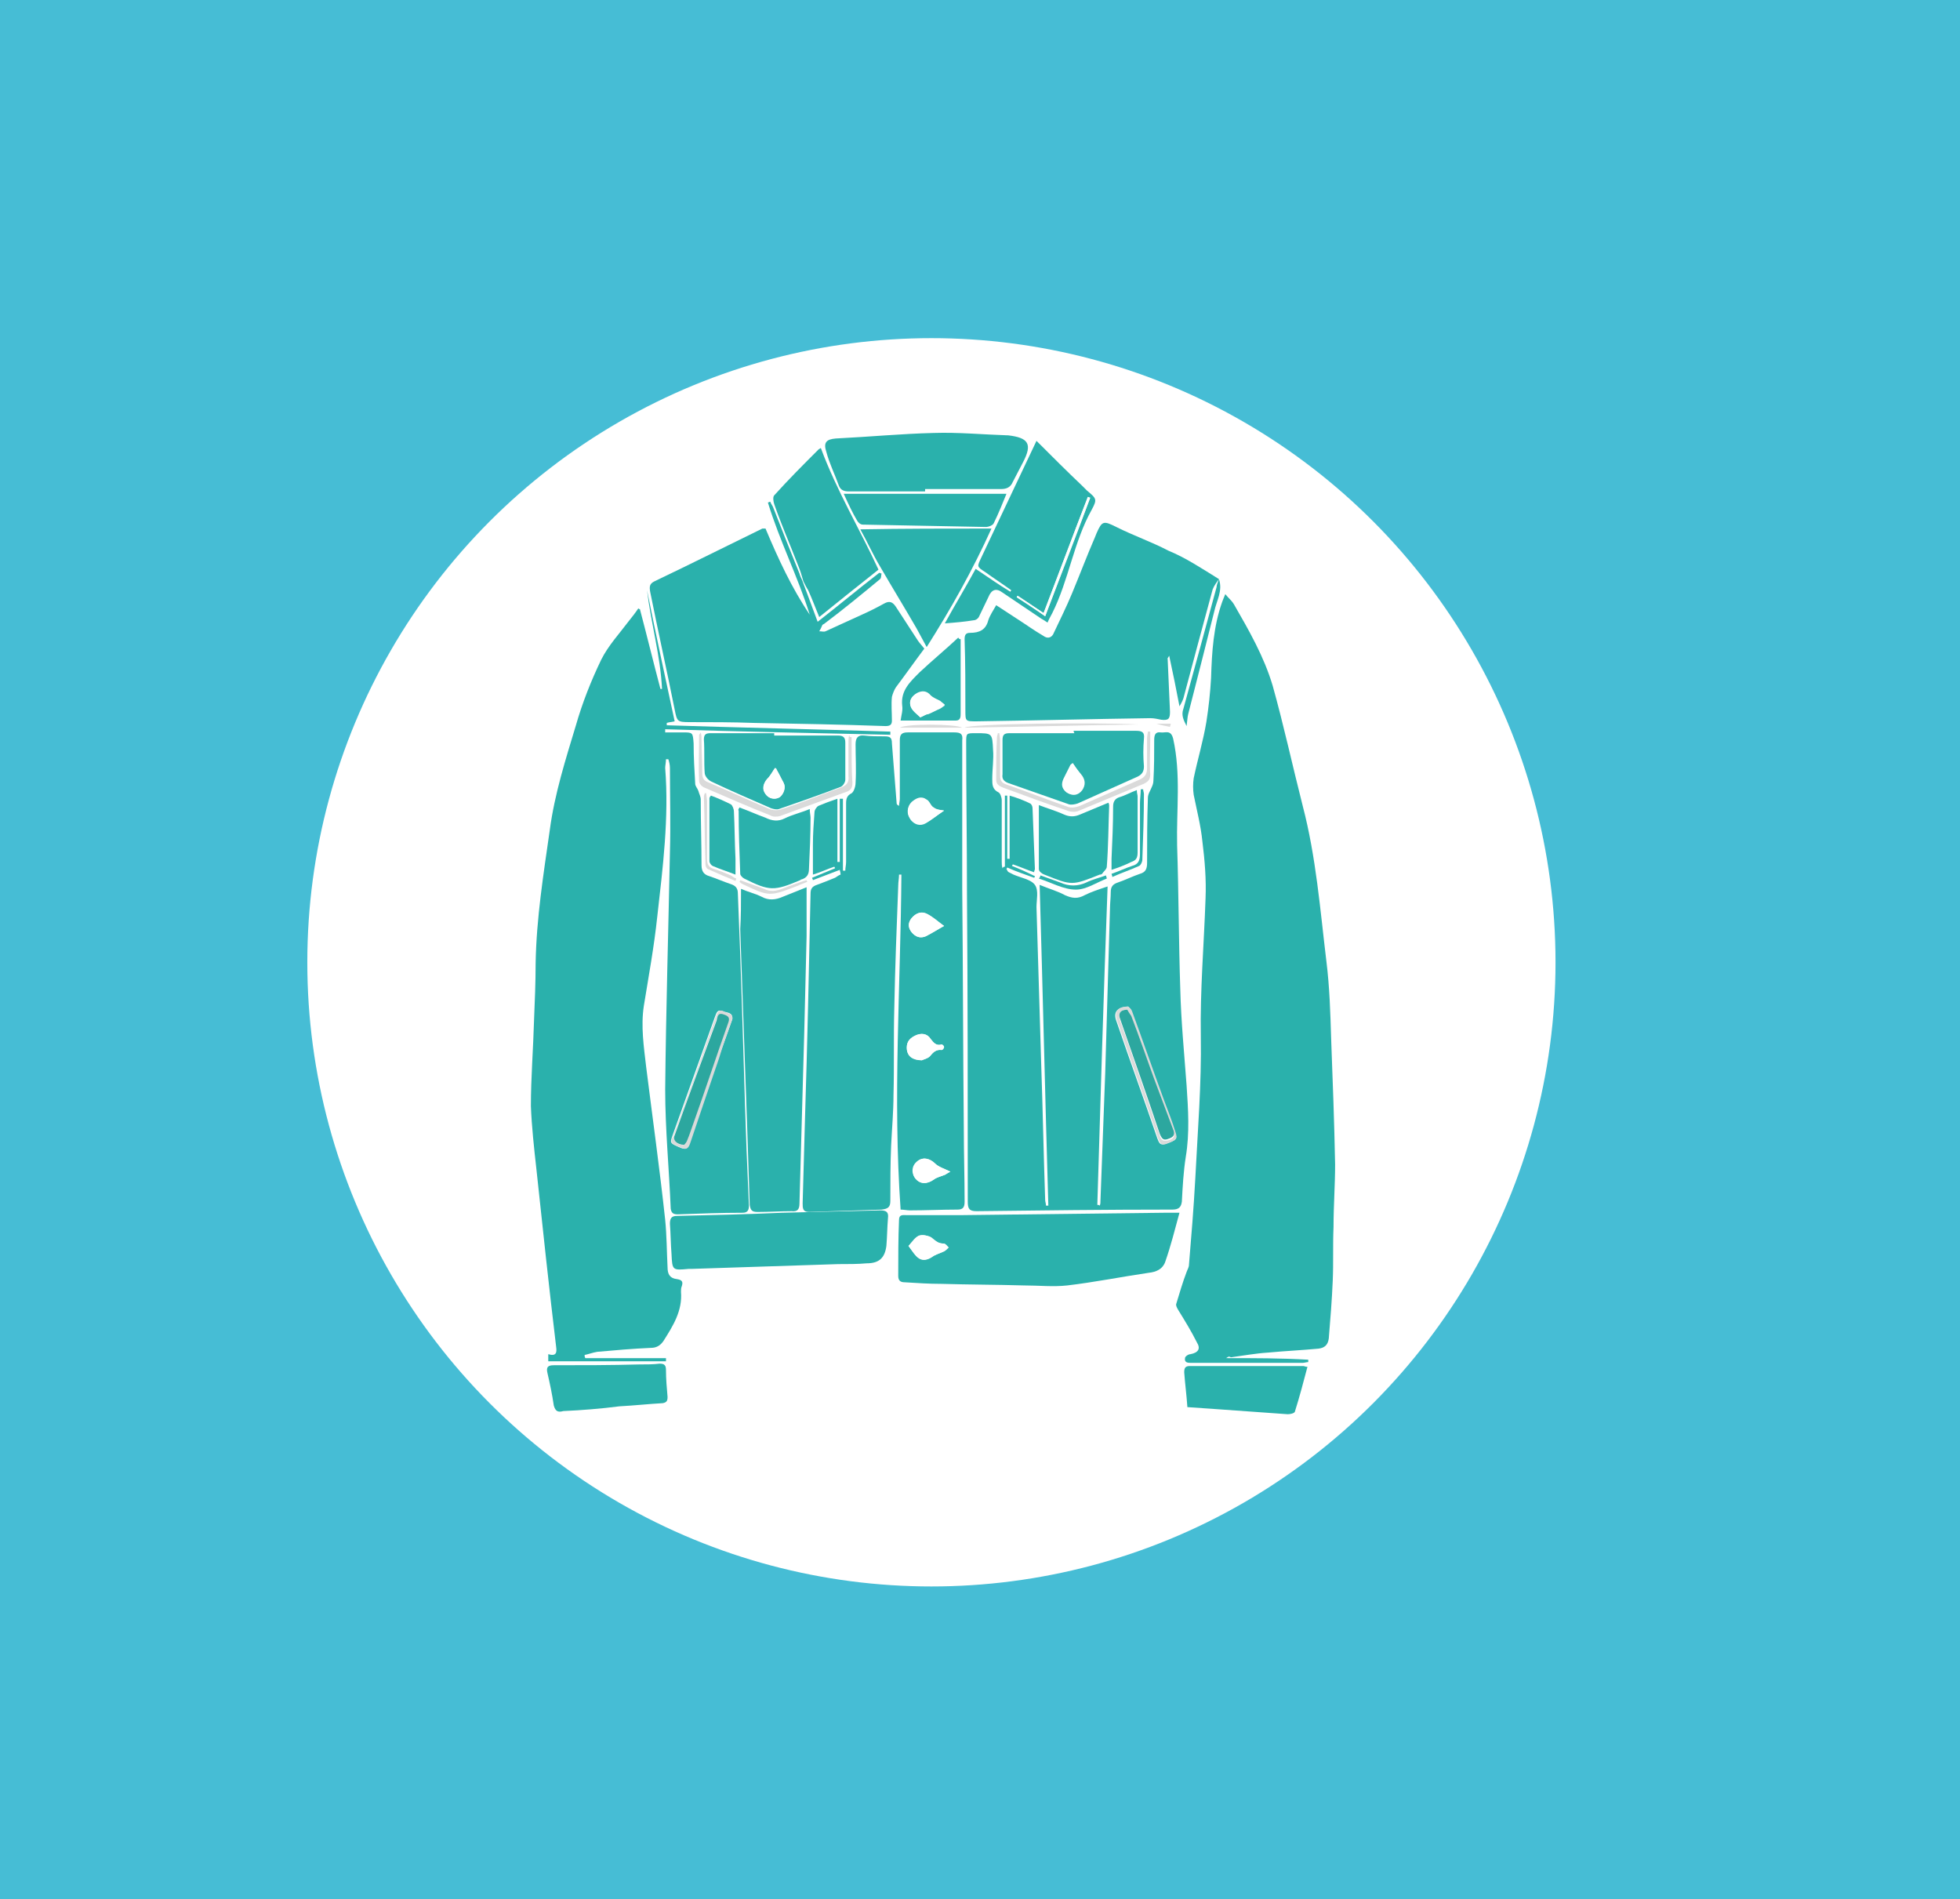 <?xml version="1.0" encoding="utf-8"?>
<!-- Generator: Adobe Illustrator 24.1.1, SVG Export Plug-In . SVG Version: 6.00 Build 0)  -->
<svg version="1.1" id="Capa_1" xmlns="http://www.w3.org/2000/svg" xmlns:xlink="http://www.w3.org/1999/xlink" x="0px" y="0px"
	 viewBox="0 0 248.1 240.4" style="enable-background:new 0 0 248.1 240.4;" xml:space="preserve">
<style type="text/css">
	.st0{fill:#46BDD5;}
	.st1{fill:#FFFFFF;}
	.st2{fill:#2AB1AC;}
	.st3{fill:#DADADA;}
	.st4{fill:#2CA79F;}
</style>
<rect class="st0" width="248.1" height="240.4"/>
<circle class="st1" cx="117.9" cy="121.8" r="79"/>
<g>
	<path class="st2" d="M81,77.1c0.9,3.4,1.7,6.7,2.6,10.1c0.1,0,0.2,0,0.2,0c-0.2-4.2-1.4-8.3-1.9-12.5c1.1,5.5,2.3,11,3.5,16.6
		c-0.4,0.1-0.7,0.1-1,0.2c0,0.1,0,0.2,0,0.3c9.4,0.3,18.9,0.5,28.3,0.8c0,0.1,0,0.3,0,0.4c-9.5-0.2-19-0.4-28.5-0.7
		c0,0.1,0,0.3,0,0.4c0.7,0,1.4,0,2.2,0c1.3,0,1.3,0,1.4,1.4c0,1.7,0.1,3.4,0.2,5.1c0,0.3,0.3,0.6,0.4,0.9c0.1,0.4,0.3,0.7,0.3,1.1
		c0,2.8,0.1,5.6,0.1,8.3c0,0.8,0.3,1.2,1,1.4c0.9,0.3,1.8,0.7,2.7,1c0.6,0.2,0.9,0.5,0.9,1.2c0.1,2.6,0.2,5.2,0.3,7.8
		c0.3,8.2,0.5,16.5,0.8,24.7c0.1,2.3,0.2,4.6,0.3,7c0,0.6-0.2,0.9-0.8,0.9c-2.7,0-5.4,0.1-8.2,0.2c-0.5,0-0.8-0.1-0.9-0.7
		c-0.2-5-0.7-10.1-0.7-15.1c0.1-10,0.4-20,0.6-30c0.1-3.6,0-7.1,0-10.7c0-0.4-0.1-0.8-0.2-1.1c-0.1,0-0.2,0-0.3,0
		c0,0.4-0.1,0.8-0.1,1.1c0.5,6.3-0.3,12.6-1,18.8c-0.4,3.8-1.1,7.6-1.7,11.3c-0.4,2.6,0,5.2,0.3,7.8c0.8,6.4,1.7,12.8,2.4,19.3
		c0.2,2,0.2,4,0.3,6c0,0.9,0.3,1.4,1.2,1.5c0.6,0.1,0.8,0.3,0.6,0.9c-0.1,0.2-0.1,0.5-0.1,0.7c0.2,2.4-1,4.3-2.2,6.2
		c-0.4,0.6-0.9,0.9-1.6,0.9c-2.3,0.1-4.6,0.3-6.8,0.5c-0.6,0.1-1.1,0.3-1.6,0.4c0,0.1,0,0.3,0.1,0.4c3.4,0,6.8,0,10.2,0
		c0,0.1,0,0.2,0,0.4c-4.9,0-9.9,0-14.9,0c0-0.2,0-0.5,0-0.9c1,0.3,1.1-0.2,1-0.9c-0.9-7.5-1.7-15-2.5-22.5c-0.3-2.7-0.6-5.4-0.7-8
		c0-3.6,0.3-7.3,0.4-10.9c0.1-2.4,0.2-4.8,0.2-7.2c0.1-5.7,1-11.3,1.8-16.9c0.6-4.5,2-8.9,3.3-13.2c0.8-2.8,1.9-5.6,3.2-8.3
		c0.9-1.8,2.3-3.3,3.5-4.9c0.4-0.5,0.8-1,1.2-1.6C80.9,77.1,80.9,77.1,81,77.1z M92.7,129c0.1-0.9-0.7-0.8-1.2-1
		c-0.7-0.3-0.8,0.2-1,0.7c-1.8,5-3.6,10.1-5.4,15.1c-0.3,0.9-0.3,0.9,1.1,1.5c0.8,0.3,0.9-0.1,1.1-0.7c1.2-3.5,2.4-7,3.6-10.6
		C91.5,132.4,92.1,130.7,92.7,129z"/>
	<path class="st2" d="M155.2,171.9c3.5,0,7,0,10.4,0.2c0,0.1,0,0.2,0,0.3c-0.2,0-0.5,0.1-0.7,0.1c-4.7,0-9.4,0-14.1,0
		c-0.4,0-0.9,0-0.8-0.6c0-0.2,0.4-0.5,0.7-0.5c1-0.2,1.3-0.7,0.8-1.5c-0.7-1.4-1.5-2.7-2.3-4c-0.2-0.3-0.4-0.7-0.3-0.9
		c0.4-1.3,0.8-2.7,1.3-4c0.1-0.3,0.3-0.6,0.3-0.9c0.3-3.6,0.6-7.2,0.8-10.9c0.3-6,0.8-12,0.7-18c-0.1-5.9,0.4-11.6,0.6-17.5
		c0.1-2.4-0.1-4.8-0.4-7.2c-0.2-2-0.7-3.9-1.1-5.9c-0.1-0.7-0.1-1.4,0-2.1c0.5-2.4,1.2-4.7,1.6-7.1c0.3-1.9,0.5-3.8,0.6-5.6
		c0.1-3.3,0.3-6.5,1.4-9.6c0.1-0.3,0.2-0.5,0.4-1c0.4,0.5,0.8,0.8,1.1,1.3c1.9,3.3,3.8,6.6,4.9,10.3c1.4,5,2.5,10.1,3.8,15.2
		c1.7,6.5,2.2,13.1,3,19.7c0.4,3.2,0.5,6.5,0.6,9.8c0.2,5.3,0.4,10.6,0.5,15.9c0,2.6-0.2,5.2-0.2,7.9c-0.1,2.3,0,4.5-0.1,6.8
		c-0.1,2.4-0.3,4.9-0.5,7.3c-0.1,0.8-0.5,1.2-1.3,1.3c-2.1,0.2-4.3,0.3-6.4,0.5c-1.6,0.1-3.2,0.4-4.7,0.6
		C155.5,171.6,155.4,171.8,155.2,171.9z"/>
	<path class="st2" d="M127.2,109.7c0-3,0-6,0-9c0.1,0,0.2,0,0.3,0c0,2.7,0,5.3,0,8c0.1,0,0.2,0,0.3,0c0-2.6,0-5.2,0-8
		c1,0.3,1.8,0.6,2.6,1c0.2,0.1,0.3,0.4,0.3,0.6c0.1,2.6,0.2,5.1,0.3,7.7c0,0.1-0.1,0.2-0.1,0.4c-0.9-0.3-1.8-0.7-2.7-1
		c0,0.1-0.1,0.1-0.1,0.2c1,0.4,1.9,0.8,2.9,1.3c0,0.1-0.1,0.2-0.1,0.2c-1.1-0.4-2.3-0.8-3.4-1.3c0,0.1-0.1,0.1-0.1,0.2
		c0.1,0.1,0.1,0.3,0.3,0.4c0.2,0.1,0.4,0.2,0.6,0.3c0.9,0.4,2.2,0.6,2.7,1.3c0.5,0.7,0.2,1.9,0.2,2.8c0.2,6.7,0.4,13.3,0.6,20
		c0.2,5.7,0.3,11.4,0.5,17.1c0,0.2,0.1,0.4,0.1,0.7c0.1,0,0.2,0,0.3,0c-0.4-13.5-0.7-27-1.1-40.6c1.2,0.5,2.3,0.8,3.2,1.3
		c0.9,0.4,1.6,0.5,2.5,0c0.8-0.4,1.7-0.7,2.9-1.1c-0.5,13.6-0.9,26.9-1.3,40.3c0.1,0,0.2,0,0.3,0.1c0.1-0.2,0.1-0.4,0.1-0.7
		c0.2-5.4,0.4-10.7,0.6-16.1c0.2-6.9,0.4-13.8,0.6-20.7c0-0.7,0.1-1.5,0.1-2.2c0-0.7,0.3-1,0.9-1.2c0.9-0.3,1.9-0.8,2.8-1.1
		c0.7-0.2,0.9-0.6,0.9-1.4c0-2.7,0-5.5,0.1-8.2c0-0.5,0.3-0.9,0.5-1.4c0.1-0.2,0.2-0.5,0.2-0.8c0.1-1.7,0.1-3.4,0.1-5.1
		c0-0.6,0.1-1.1,0.8-1c0.6,0.1,1.3-0.4,1.6,0.8c1,4.5,0.4,9,0.5,13.5c0.2,6.1,0.2,12.2,0.4,18.2c0.1,4.1,0.5,8.1,0.8,12.2
		c0.2,3,0.4,6-0.1,9c-0.3,1.9-0.4,3.8-0.5,5.7c-0.1,0.7-0.4,1-1.2,1c-8.3,0-16.6,0.1-24.8,0.2c-0.9,0-1.1-0.3-1.1-1.2
		c0-13,0-26-0.1-39.1c0-6.3-0.1-12.6-0.1-19c0-1.2,0-1.2,1.2-1.2c2.1,0,2.1,0,2.2,2.1c0.1,1.2-0.1,2.4-0.1,3.7c0,0.7,0,1.3,0.8,1.7
		c0.2,0.1,0.4,0.6,0.4,1c0,2.6,0,5.1,0,7.7c0,0.3,0,0.6,0.1,0.9C127,109.7,127.1,109.7,127.2,109.7z M142.8,127.4
		c-1.4,0.1-1.9,0.7-1.5,1.8c1.7,5,3.5,9.9,5.2,14.9c0.2,0.5,0.3,0.9,1,0.7c1.4-0.5,1.6-0.6,1.2-1.5c-0.5-1.3-0.9-2.6-1.4-3.9
		c-1.4-3.8-2.7-7.6-4.1-11.4C143.2,127.7,142.9,127.5,142.8,127.4z"/>
	<path class="st2" d="M106.3,110.1c-1.1,0.4-2.3,0.9-3.4,1.3c0-0.1-0.1-0.2-0.1-0.3c1-0.4,1.9-0.8,2.9-1.2c0-0.1-0.1-0.2-0.1-0.2
		c-0.9,0.3-1.7,0.7-2.7,1c0-1.4,0-2.6,0-3.8c0-1.4,0.1-2.7,0.2-4.1c0-0.3,0.3-0.7,0.5-0.8c0.7-0.3,1.5-0.6,2.4-0.9c0,2.8,0,5.4,0,8
		c0.1,0,0.2,0,0.3,0c0-2.7,0-5.3,0-8c0.1,0,0.3,0,0.4,0c0,3,0,6.1,0,9.1c0.1,0,0.2,0,0.3,0c0-0.4,0.1-0.7,0.1-1.1c0-2.5,0-4.9,0-7.4
		c0-0.6,0.1-1,0.7-1.3c0.3-0.2,0.5-0.9,0.5-1.3c0.1-1.6,0-3.3,0-4.9c0-0.8,0.3-1.2,1.1-1.1c0.8,0.1,1.7,0.1,2.6,0.1
		c0.7,0,0.9,0.2,0.9,0.9c0.2,2.5,0.4,5.1,0.6,7.6c0,0.1,0.1,0.2,0.3,0.3c0-0.3,0.1-0.6,0.1-0.9c0-2.5,0-5,0-7.4c0-0.7,0.2-1,1-1
		c2,0,3.9,0,5.9,0c0.8,0,1.1,0.2,1,1c0,6.2,0,12.5,0,18.7c0.1,10.2,0.1,20.3,0.2,30.5c0,3.1,0.1,6.1,0.1,9.2c0,0.7-0.2,1-0.9,1
		c-2,0-4,0.1-6,0.1c-0.4,0-0.8-0.1-1.2-0.1c-1-14.2,0-28.3,0.1-42.4c-0.1,0-0.2,0-0.3,0c0,0.5-0.1,0.9-0.1,1.4
		c-0.2,5.2-0.4,10.3-0.5,15.5c-0.1,3.7,0,7.3-0.1,11c0,2.1-0.2,4.3-0.3,6.4c-0.1,2.3-0.1,4.6-0.1,7c0,0.8-0.3,1-1.1,1.1
		c-3.1,0.1-6.1,0.2-9.2,0.3c-0.8,0-0.8-0.5-0.8-1.1c0.1-3.6,0.2-7.2,0.3-10.8c0.3-9.5,0.5-18.9,0.7-28.4c0-0.6,0.2-0.9,0.8-1.1
		c0.8-0.3,1.6-0.6,2.3-0.9c0.2-0.1,0.4-0.3,0.7-0.4C106.4,110.4,106.3,110.2,106.3,110.1z M119.5,102.6c-0.5-0.1-0.9-0.1-1.3-0.4
		c-0.4-0.2-0.5-0.8-0.9-1c-0.7-0.5-1.3-0.2-1.9,0.3c-0.6,0.6-0.7,1.6-0.1,2.2c0.5,0.6,1.2,0.8,1.9,0.4
		C117.9,103.8,118.6,103.2,119.5,102.6z M120.3,148.3c-0.8-0.4-1.5-0.6-1.9-1c-0.7-0.7-1.6-0.9-2.3-0.3c-0.6,0.6-0.7,1.6-0.2,2.2
		c0.6,0.7,1.4,0.7,2.3,0.1c0.4-0.3,0.9-0.4,1.4-0.6C119.8,148.6,120,148.4,120.3,148.3z M116.7,134.2c0.2-0.1,0.7-0.2,1-0.5
		c0.4-0.5,0.8-0.9,1.5-0.8c0.1,0,0.3-0.2,0.3-0.4c0-0.1-0.2-0.3-0.3-0.3c-0.7,0.2-1-0.2-1.4-0.7c-0.5-0.7-1.2-0.8-2-0.4
		c-0.8,0.4-1.1,0.9-1,1.8C114.9,133.7,115.5,134.2,116.7,134.2z M119.5,117.2c-0.7-0.5-1.3-1.1-2.1-1.5c-0.7-0.4-1.4-0.2-2,0.5
		c-0.5,0.6-0.4,1.3,0,1.8c0.5,0.6,1.1,0.8,1.8,0.5C118,118.1,118.7,117.6,119.5,117.2z"/>
	<path class="st2" d="M101.6,73.6c0.6,1.6,1.2,3.2,1.9,5.1c2.7-2.1,5.2-4.2,7.8-6.2c0.1,0,0.2,0.1,0.3,0.1c-0.1,0.2,0,0.5-0.2,0.7
		c-2.3,1.9-4.6,3.8-7,5.6c-0.1,0.1-0.2,0.1-0.3,0.2c-0.1,0.2-0.2,0.5-0.4,0.8c0.3,0,0.6,0.1,0.8,0c1.5-0.7,3.1-1.4,4.6-2.1
		c0.9-0.4,1.9-0.9,2.8-1.4c0.7-0.4,1.1-0.2,1.5,0.4c0.9,1.4,1.9,2.9,2.8,4.3c0.2,0.3,0.5,0.6,0.8,1c-1.2,1.6-2.4,3.3-3.6,4.9
		c-0.2,0.3-0.4,0.8-0.5,1.2c-0.1,1,0,2,0,3c0,0.5-0.2,0.7-0.8,0.7c-5.6-0.2-11.1-0.3-16.7-0.4c-2.7-0.1-5.4-0.1-8.1-0.1
		c-1.6,0-1.6-0.1-1.9-1.6c-1-5-2.1-9.9-3.1-14.9c-0.1-0.6-0.1-1,0.5-1.3c4.6-2.2,9.2-4.5,13.7-6.7c0.1,0,0.2,0,0.4,0
		c1.6,3.8,3.3,7.5,5.6,10.9c-1.5-4.8-3.8-9.3-5.3-14.2c0.1,0,0.2-0.1,0.3-0.1c0.1,0.3,0.3,0.5,0.4,0.8c1.1,2.8,2.2,5.6,3.3,8.3
		C101.3,73,101.5,73.3,101.6,73.6L101.6,73.6z"/>
	<path class="st2" d="M154.3,73.3c-0.3,0.4-0.6,0.8-0.8,1.3c-1.2,4.4-2.4,8.9-3.6,13.4c-0.1,0.5-0.3,0.9-0.6,1.4
		c-0.4-2.1-0.8-4.1-1.3-6.4c-0.1,0.2-0.2,0.3-0.2,0.3c0.1,2.3,0.2,4.5,0.3,6.8c0,0.9-0.2,1.1-1.1,1c-0.5-0.1-0.9-0.2-1.4-0.2
		c-7.3,0.1-14.7,0.3-22,0.4c-1.4,0-1.4,0-1.4-1.4c0-3,0-6-0.1-9c0-0.6,0.2-0.8,0.7-0.8c1.2,0,2-0.4,2.3-1.6c0.2-0.6,0.6-1.2,1-1.9
		c0.9,0.6,1.7,1.1,2.6,1.7c1.1,0.7,2.2,1.5,3.4,2.2c0.4,0.3,0.9,0.3,1.2-0.2c0.8-1.7,1.7-3.5,2.4-5.2c1-2.4,1.9-4.8,2.9-7.1
		c0.1-0.2,0.1-0.3,0.2-0.5c0.7-1.6,0.9-1.6,2.5-0.8c2.2,1.1,4.5,1.9,6.6,3C150.1,70.6,152.2,72,154.3,73.3L154.3,73.3z"/>
	<path class="st2" d="M93.8,112.5c0.9,0.4,1.8,0.6,2.6,1c0.9,0.5,1.8,0.4,2.7,0c1-0.4,2-0.8,3-1.2c0,2.2,0,4.2,0,6.2
		c-0.1,4.1-0.2,8.2-0.3,12.3c-0.2,7.2-0.4,14.3-0.6,21.5c0,0.7-0.2,1.1-1,1c-1.4,0-2.9,0.1-4.3,0.1c-0.7,0-0.9-0.2-1-0.9
		c-0.1-3.1-0.2-6.1-0.3-9.2c-0.3-8.6-0.6-17.1-0.9-25.7C93.8,116,93.8,114.3,93.8,112.5z"/>
	<path class="st2" d="M149.3,153.5c-0.6,2.2-1.1,4.2-1.8,6.2c-0.3,0.9-1.1,1.3-2.1,1.4c-3.4,0.5-6.9,1.2-10.3,1.6
		c-1.8,0.2-3.6,0-5.5,0c-3.5-0.1-7-0.1-10.4-0.2c-1.6,0-3.1-0.1-4.7-0.2c-0.5,0-0.8-0.2-0.8-0.8c0-2.4,0-4.8,0.1-7.1
		c0-0.7,0.5-0.6,0.9-0.6c2.4,0,4.8,0,7.2,0c8.5-0.1,17-0.2,25.5-0.3C148,153.5,148.5,153.5,149.3,153.5z M115,157.7
		c0.5,0.6,0.8,1.2,1.2,1.5c0.5,0.4,1.1,0.3,1.7-0.1c0.4-0.3,1-0.4,1.5-0.7c0.2-0.1,0.4-0.3,0.6-0.5c-0.2-0.2-0.4-0.5-0.6-0.5
		c-0.7,0-1-0.3-1.5-0.7c-0.4-0.3-1.1-0.5-1.6-0.3C115.9,156.6,115.6,157.2,115,157.7z"/>
	<path class="st2" d="M131.2,55.8c2,2,3.9,3.9,5.8,5.7c0.2,0.2,0.4,0.4,0.6,0.6c1.2,1,1.3,1.1,0.6,2.4c-2.3,4.1-2.9,8.9-5,13.1
		c-0.2,0.4-0.4,0.7-0.6,1.2c-0.3-0.2-0.6-0.4-0.8-0.5c-1.6-1.1-3.3-2.2-4.9-3.3c-0.8-0.6-1.4-0.4-1.8,0.6c-0.4,0.8-0.8,1.7-1.2,2.5
		c-0.1,0.2-0.4,0.4-0.6,0.4c-1.2,0.2-2.4,0.3-3.7,0.4c1.2-2.2,2.6-4.5,3.9-6.9c1.5,1,2.9,2,4.4,2.9c0-0.1,0.1-0.1,0.1-0.2
		c-1.1-0.8-2.2-1.5-3.3-2.3c-1.1-0.7-1-0.7-0.5-1.8C126.5,65.7,128.8,60.9,131.2,55.8z M132.3,78c1.9-5.1,3.8-10.1,5.7-15
		c-0.1,0-0.2-0.1-0.3-0.1c-1.9,4.9-3.7,9.8-5.6,14.7c-1.2-0.8-2.2-1.5-3.3-2.2c0,0.1-0.1,0.1-0.1,0.2
		C129.9,76.3,131.1,77.1,132.3,78z"/>
	<path class="st2" d="M106.1,160c-6.1,0.2-12.3,0.4-18.4,0.6c-0.2,0-0.3,0-0.5,0c-2.1,0.2-2.1,0.2-2.2-1.9c-0.1-1.2-0.1-2.5-0.2-3.8
		c0-0.7,0.2-1,0.9-1c4.4-0.1,8.8-0.2,13.3-0.4c4.2-0.1,8.3-0.2,12.4-0.3c0.8,0,1.1,0.2,1,1c-0.1,1.2-0.1,2.3-0.2,3.5
		c-0.2,1.5-0.9,2.2-2.5,2.2C108.6,160,107.4,160,106.1,160C106.1,160,106.1,160,106.1,160z"/>
	<path class="st2" d="M117.1,62.2c-3.2,0-6.5,0-9.7,0c-0.6,0-1-0.2-1.2-0.7c-0.5-1.4-1.2-2.8-1.6-4.3c-0.4-1.2,0-1.6,1.2-1.7
		c4.1-0.2,8.3-0.6,12.4-0.7c3.1-0.1,6.2,0.2,9.3,0.3c0,0,0.1,0,0.1,0c2.6,0.3,3.1,1.1,1.9,3.4c-0.4,0.8-0.9,1.7-1.3,2.5
		c-0.3,0.7-0.8,0.9-1.5,0.9c-3.2,0-6.4,0-9.6,0C117.1,62,117.1,62.1,117.1,62.2z"/>
	<path class="st2" d="M101.7,73.6c-0.2-0.7-0.4-1.4-0.7-2.1c-1-2.6-2.1-5.1-3-7.7c-0.1-0.3-0.2-0.9,0-1.1c1.8-2,3.7-3.9,5.6-5.8
		c0.1-0.1,0.2-0.1,0.3-0.2c2,5.4,4.9,10.2,7.3,15.4c-2.4,1.9-4.9,3.9-7.5,6c-0.5-1.2-0.9-2.3-1.4-3.4
		C102.1,74.4,101.9,74,101.7,73.6C101.6,73.6,101.7,73.6,101.7,73.6z"/>
	<path class="st2" d="M98,93.1c2.7,0,5.4,0,8.1,0c0.7,0,0.9,0.3,0.9,0.9c0,1.6,0,3.1,0,4.7c0,0.3-0.3,0.8-0.6,0.9
		c-2.6,1-5.2,1.9-7.8,2.8c-0.3,0.1-0.7,0-1-0.1c-2.5-1.1-5.1-2.2-7.6-3.4c-0.4-0.2-0.8-0.7-0.8-1.1c-0.1-1.4,0-2.8-0.1-4.2
		c0-0.7,0.3-0.8,0.9-0.8c2.7,0,5.4,0,8,0C98,92.8,98,93,98,93.1z M98.1,97.2c-0.4,0.6-0.6,1.1-1,1.4c-0.5,0.6-0.6,1.3-0.2,1.9
		c0.4,0.6,1.2,0.7,1.8,0.4c0.5-0.4,0.8-1.2,0.5-1.8c-0.3-0.6-0.6-1.2-0.9-1.7C98.2,97.3,98,97.2,98.1,97.2z"/>
	<path class="st2" d="M125.5,66.9c-2.4,5.3-5.1,10.1-8.2,15c-0.5-0.9-0.9-1.7-1.3-2.4c-1.5-2.6-3.1-5.2-4.6-7.8
		c-0.9-1.5-1.6-3.1-2.5-4.7C114.4,66.9,119.8,66.9,125.5,66.9z"/>
	<path class="st2" d="M135.9,92.5c2.6,0,5.3,0,7.9,0c0.8,0,1.1,0.2,1,1c-0.1,1.2-0.1,2.3,0,3.5c0,0.6-0.2,1-0.8,1.3
		c-2.5,1.1-5.1,2.3-7.6,3.4c-0.3,0.1-0.8,0.2-1.1,0.1c-2.6-0.9-5.1-1.8-7.7-2.7c-0.5-0.2-0.8-0.5-0.7-1.1c0-1.4,0-2.9,0-4.3
		c0-0.7,0.2-0.9,0.9-0.9c2.7,0,5.4,0,8.2,0C135.9,92.6,135.9,92.6,135.9,92.5z M135.8,96.6c0,0-0.1,0-0.2,0.2
		c-0.3,0.6-0.7,1.2-0.9,1.8c-0.3,0.7-0.2,1.3,0.4,1.7c0.6,0.5,1.4,0.4,1.9-0.3c0.4-0.6,0.4-1.2,0-1.8
		C136.6,97.7,136.2,97.2,135.8,96.6z"/>
	<path class="st2" d="M150.3,178.1c-0.1-1.5-0.3-3-0.4-4.4c0-0.5,0.1-0.8,0.7-0.8c4.8,0,9.6,0,14.4,0c0.1,0,0.2,0.1,0.5,0.1
		c-0.5,1.9-1,3.8-1.6,5.7c-0.1,0.2-0.6,0.3-0.9,0.3c-2.8-0.2-5.6-0.4-8.4-0.6C153.2,178.3,151.8,178.2,150.3,178.1z"/>
	<path class="st2" d="M71.3,178.6c-0.7,0.2-1,0-1.2-0.7c-0.2-1.4-0.5-2.8-0.8-4.1c-0.2-0.8,0.1-1,0.8-1c3.6,0,7.2,0,10.8-0.1
		c0.9,0,1.8,0,2.6-0.1c0.6,0,0.8,0.2,0.8,0.8c0,1.1,0.1,2.3,0.2,3.4c0,0.5-0.1,0.7-0.6,0.8c-1.8,0.1-3.6,0.3-5.5,0.4
		C76.1,178.3,73.6,178.5,71.3,178.6z"/>
	<path class="st2" d="M93.6,102.2c1.1,0.4,2.2,0.9,3.3,1.3c0.8,0.4,1.6,0.5,2.4,0.1c1-0.5,2-0.7,3.2-1.2c0,0.5,0.1,0.8,0.1,1.1
		c0,2.2-0.1,4.3-0.2,6.5c0,0.7-0.3,1.1-0.9,1.3c-0.1,0-0.1,0-0.2,0.1c-3.3,1.4-3.9,1.4-7.1-0.2c-0.2-0.1-0.5-0.4-0.5-0.6
		c-0.1-2.7-0.2-5.3-0.2-8C93.4,102.5,93.5,102.4,93.6,102.2z"/>
	<path class="st2" d="M131.5,101.9c1,0.4,2.1,0.7,3.2,1.2c0.7,0.3,1.3,0.3,2,0c1.2-0.5,2.4-1,3.6-1.5c0.1,0.2,0.1,0.3,0.1,0.4
		c-0.1,2.6-0.1,5.1-0.3,7.7c0,0.3-0.4,0.6-0.6,0.9c-0.1,0.1-0.2,0.1-0.3,0.1c-3.5,1.4-3.5,1.4-7,0c-0.3-0.1-0.7-0.4-0.7-0.7
		C131.5,107.4,131.5,104.7,131.5,101.9z"/>
	<path class="st2" d="M106.8,62.5c7,0,13.8,0,20.6,0c-0.5,1.2-1,2.5-1.6,3.7c-0.1,0.3-0.7,0.5-1,0.5c-5.2-0.1-10.4-0.2-15.6-0.3
		c-0.3,0-0.6-0.3-0.7-0.5C107.9,64.9,107.4,63.8,106.8,62.5z"/>
	<path class="st2" d="M121.6,80.9c0,1.3,0,2.6,0,3.9c0,1.8,0,3.7,0,5.5c0,0.4,0,0.9-0.6,0.9c-2.3,0-4.6,0-7,0
		c0.1-0.7,0.3-1.3,0.2-1.9c-0.2-1.9,1-3,2.2-4.2c1.6-1.5,3.3-2.9,4.9-4.4C121.4,80.9,121.5,80.9,121.6,80.9z M116.5,90.8
		c0.5-0.3,0.8-0.4,1-0.5c0.5-0.2,1-0.4,1.5-0.7c0.2-0.1,0.4-0.3,0.6-0.4c-0.2-0.2-0.4-0.3-0.6-0.5c-0.4-0.2-0.9-0.4-1.2-0.7
		c-0.5-0.6-1.1-0.6-1.7-0.3c-0.7,0.4-1.1,1-0.8,1.7C115.5,90,116.1,90.4,116.5,90.8z"/>
	<path class="st2" d="M90,100.7c0.8,0.3,1.7,0.7,2.5,1.1c0.2,0.1,0.4,0.6,0.4,0.9c0.1,2,0.1,4,0.2,6c0,0.6,0,1.2,0,2
		c-1-0.4-2-0.7-2.9-1.1c-0.2-0.1-0.4-0.4-0.4-0.6c0-2.7,0-5.4,0-8C89.9,100.8,89.9,100.8,90,100.7z"/>
	<path class="st2" d="M140.7,110.1c0-0.5,0-0.9,0-1.4c0.1-2.2,0.2-4.4,0.2-6.6c0-0.6,0.2-1,0.8-1.2c0.7-0.2,1.4-0.6,2.2-0.9
		c0,0.4,0.1,0.6,0.1,0.8c0,2.4,0,4.8,0,7.1c0,0.7-0.2,1-0.8,1.2C142.4,109.5,141.6,109.8,140.7,110.1z"/>
	<path class="st3" d="M126.5,92.8c0,0.3,0.1,0.6,0.1,0.9c0,1.5,0,3,0,4.5c0,0.6,0.2,0.9,0.8,1.1c2.6,0.9,5.1,1.9,7.7,2.8
		c0.5,0.2,1.1,0.1,1.6-0.1c2.5-1.1,5-2.2,7.5-3.3c0.7-0.3,1-0.7,1-1.5c0-1.3,0-2.5,0-3.8c0-0.3,0.1-0.6,0.1-0.8c0.1,0,0.2,0,0.3,0
		c0,0.3,0,0.7,0,1c0,1.5-0.1,2.9,0,4.4c0,0.6-0.2,0.9-0.8,1.2c-2.7,1.1-5.5,2.3-8.2,3.4c-0.4,0.2-1,0.2-1.5,0
		c-2.7-0.9-5.4-1.9-8.1-2.9c-0.5-0.2-0.9-0.4-0.9-1c0-1.8,0-3.6,0.1-5.4c0-0.2,0.1-0.3,0.1-0.5C126.3,92.8,126.4,92.8,126.5,92.8z"
		/>
	<path class="st3" d="M107.8,93.3c0,0.4,0,0.8,0,1.2c0,1.5,0,3.1,0.1,4.6c0,0.6-0.2,0.9-0.7,1.1c-2.8,1-5.7,2.1-8.5,3.1
		c-0.4,0.1-0.9,0.1-1.2-0.1c-2.8-1.1-5.5-2.3-8.3-3.5c-0.3-0.1-0.7-0.5-0.7-0.8c-0.1-2,0-3.9,0-5.9c0,0,0.1-0.1,0.2-0.3
		c0.1,0.3,0.1,0.6,0.1,0.8c0,1.5,0.1,2.9,0.1,4.4c0,0.6,0.2,0.9,0.7,1.1c2.6,1.1,5.2,2.3,7.8,3.4c0.5,0.2,1.1,0.2,1.6,0
		c2.5-0.8,4.9-1.8,7.4-2.7c0.8-0.3,1.1-0.7,1-1.5c0-1.4,0-2.8,0-4.2c0-0.3,0-0.6,0.1-1C107.5,93.3,107.6,93.3,107.8,93.3z"/>
	<path class="st2" d="M154.3,73.3c0.5,1.5-0.3,2.7-0.6,4.1c-1.1,4.4-2.2,8.7-3.3,13c-0.1,0.4-0.1,0.8-0.2,1.5
		c-0.4-0.8-0.7-1.4-0.4-2.2c1.4-5.1,2.8-10.2,4.2-15.4C154,74,154.2,73.6,154.3,73.3C154.3,73.3,154.3,73.3,154.3,73.3z"/>
	<path class="st3" d="M144.1,91.7c-7.3,0.1-14.5,0.3-22,0.4C122.8,91.6,138.5,91.4,144.1,91.7z"/>
	<path class="st2" d="M140.7,110.6c0.9-0.3,1.7-0.7,2.6-1c0.8-0.2,1-0.7,1-1.5c0-2.1,0-4.3,0-6.4c0-0.6,0.1-1.2,0.1-1.8
		c0.1,0,0.2,0,0.3,0c0,0.2,0.1,0.4,0.1,0.6c0,2.8-0.1,5.5-0.2,8.3c0,0.3-0.2,0.7-0.4,0.8c-1.1,0.5-2.3,0.9-3.4,1.4
		C140.8,110.8,140.7,110.7,140.7,110.6z"/>
	<path class="st3" d="M89.4,100.4c0,0.3,0.1,0.7,0.1,1c0,2.4,0,4.9,0,7.3c0,0.7,0.2,1.1,0.9,1.3c0.7,0.2,1.4,0.5,2.1,0.8
		c0.2,0.1,0.4,0.3,0.7,0.4c0,0.1-0.1,0.2-0.1,0.3c-1.2-0.5-2.4-1-3.5-1.5c-0.2-0.1-0.3-0.4-0.3-0.6c-0.1-2.9-0.1-5.7-0.2-8.6
		c0-0.1,0.1-0.3,0.1-0.4C89.3,100.4,89.4,100.4,89.4,100.4z"/>
	<path class="st3" d="M113.9,92.1c0.8-0.5,6.9-0.5,7.9,0C119,92.1,116.5,92.1,113.9,92.1z"/>
	<path class="st2" d="M131.7,110.8c0.8,0.3,1.7,0.6,2.5,0.9c1.1,0.5,2.2,0.5,3.3,0c0.8-0.4,1.7-0.6,2.5-0.9c0,0.1,0.1,0.3,0.1,0.4
		c-1.3,0.5-2.6,1.4-3.9,1.4c-1.6,0-3.1-0.9-4.7-1.4C131.6,111.1,131.7,110.9,131.7,110.8z"/>
	<path class="st3" d="M93.7,111.4c1,0.4,2,0.7,3,1.1c0.8,0.4,1.5,0.3,2.3,0c1-0.4,2.1-0.8,3.1-1.1c0,0.1,0.1,0.2,0.1,0.2
		c-0.4,0.2-0.8,0.3-1.2,0.5c-3.6,1.4-3.6,1.4-7-0.2c-0.2-0.1-0.3-0.2-0.4-0.3C93.7,111.5,93.7,111.5,93.7,111.4z"/>
	<path class="st3" d="M148.1,92c-0.5-0.1-1.1-0.2-1.7-0.4c0.7,0,1.2,0,1.8,0C148.2,91.7,148.1,91.9,148.1,92z"/>
	<path class="st3" d="M92.7,129c-0.6,1.7-1.2,3.3-1.7,5c-1.2,3.5-2.4,7-3.6,10.6c-0.2,0.6-0.4,1-1.1,0.7c-1.4-0.6-1.5-0.6-1.1-1.5
		c1.8-5,3.6-10,5.4-15.1c0.2-0.5,0.4-1,1-0.7C92,128.3,92.8,128.2,92.7,129z M86.6,144.9c0.1-0.1,0.2-0.3,0.3-0.5
		c0.3-0.7,0.5-1.5,0.8-2.2c1.5-4.2,2.9-8.5,4.4-12.7c0.2-0.7,0-0.9-0.6-1c-0.8-0.3-0.8,0.4-0.9,0.8c-1.8,4.8-3.5,9.6-5.3,14.5
		C85.2,144.3,85.7,145,86.6,144.9z"/>
	<path class="st3" d="M142.8,127.4c0.1,0.1,0.4,0.3,0.5,0.6c1.4,3.8,2.7,7.6,4.1,11.4c0.5,1.3,1,2.6,1.4,3.9c0.3,0.9,0.1,1-1.2,1.5
		c-0.7,0.2-0.8-0.2-1-0.7c-1.7-5-3.5-9.9-5.2-14.9C141,128.1,141.4,127.4,142.8,127.4z M142.7,127.8c-0.9,0-1.2,0.5-0.9,1.4
		c1.7,4.8,3.3,9.6,5,14.5c0.2,0.7,0.5,0.8,1.2,0.6c0.9-0.3,0.6-0.9,0.4-1.4c-0.8-2.2-1.6-4.3-2.4-6.4c-0.9-2.6-1.9-5.2-2.8-7.7
		C143,128.3,142.8,128,142.7,127.8z"/>
	<path class="st1" d="M119.5,102.6c-0.9,0.6-1.6,1.2-2.3,1.6c-0.7,0.4-1.4,0.2-1.9-0.4c-0.5-0.7-0.5-1.7,0.1-2.2
		c0.5-0.5,1.2-0.8,1.9-0.3c0.4,0.2,0.5,0.8,0.9,1C118.5,102.5,119,102.5,119.5,102.6z"/>
	<path class="st1" d="M120.3,148.3c-0.2,0.1-0.5,0.3-0.7,0.4c-0.5,0.2-1,0.3-1.4,0.6c-0.8,0.6-1.7,0.6-2.3-0.1
		c-0.6-0.7-0.5-1.7,0.2-2.2c0.7-0.6,1.6-0.4,2.3,0.3C118.8,147.7,119.5,147.9,120.3,148.3z"/>
	<path class="st1" d="M116.7,134.2c-1.1,0-1.8-0.6-1.9-1.3c-0.1-0.8,0.2-1.4,1-1.8c0.8-0.4,1.6-0.3,2,0.4c0.4,0.5,0.7,0.9,1.4,0.7
		c0.1,0,0.3,0.2,0.3,0.3c0,0.2-0.2,0.4-0.3,0.4c-0.7-0.1-1.1,0.3-1.5,0.8C117.4,134,116.8,134.1,116.7,134.2z M115.3,132.4
		c0.1,0.1,0.3,0.2,0.4,0.4c0.3-0.3,0.5-0.7,0.8-1c-0.1-0.1-0.2-0.2-0.3-0.3C115.9,131.8,115.6,132.1,115.3,132.4z"/>
	<path class="st1" d="M119.5,117.2c-0.7,0.4-1.5,0.9-2.3,1.3c-0.7,0.3-1.3,0.1-1.8-0.5c-0.5-0.6-0.5-1.2,0-1.8
		c0.5-0.6,1.2-0.9,2-0.5C118.1,116.1,118.8,116.7,119.5,117.2z"/>
	<path class="st1" d="M115,157.7c0.5-0.6,0.9-1.2,1.4-1.3c0.5-0.1,1.3,0,1.6,0.3c0.5,0.4,0.8,0.7,1.5,0.7c0.2,0,0.4,0.3,0.6,0.5
		c-0.2,0.2-0.4,0.4-0.6,0.5c-0.5,0.2-1.1,0.4-1.5,0.7c-0.6,0.4-1.2,0.5-1.7,0.1C115.8,158.9,115.5,158.4,115,157.7z"/>
	<path class="st1" d="M132.3,78c-1.3-0.9-2.4-1.6-3.6-2.4c0-0.1,0.1-0.1,0.1-0.2c1,0.7,2.1,1.4,3.3,2.2c1.9-5,3.7-9.8,5.6-14.7
		c0.1,0,0.2,0.1,0.3,0.1C136.2,67.9,134.3,72.8,132.3,78z"/>
	<path class="st1" d="M98.1,97.2c0,0,0.2,0,0.2,0.2c0.3,0.6,0.6,1.2,0.9,1.7c0.3,0.6,0,1.4-0.5,1.8c-0.6,0.4-1.4,0.2-1.8-0.4
		c-0.5-0.6-0.3-1.3,0.2-1.9C97.4,98.3,97.7,97.8,98.1,97.2z"/>
	<path class="st1" d="M135.8,96.6c0.4,0.6,0.7,1.1,1.1,1.6c0.4,0.6,0.4,1.2,0,1.8c-0.5,0.6-1.3,0.7-1.9,0.3c-0.6-0.5-0.7-1-0.4-1.7
		c0.3-0.6,0.6-1.2,0.9-1.8C135.7,96.6,135.9,96.6,135.8,96.6z"/>
	<path class="st1" d="M116.5,90.8c-0.4-0.4-1-0.8-1.2-1.3c-0.3-0.7,0.1-1.4,0.8-1.7c0.6-0.3,1.2-0.3,1.7,0.3
		c0.3,0.3,0.8,0.4,1.2,0.7c0.2,0.1,0.4,0.3,0.6,0.5c-0.2,0.1-0.4,0.3-0.6,0.4c-0.5,0.2-1,0.5-1.5,0.7
		C117.2,90.4,117,90.6,116.5,90.8z"/>
	<path class="st4" d="M86.6,144.9c-0.9,0-1.5-0.6-1.2-1.2c1.7-4.8,3.5-9.6,5.3-14.5c0.1-0.4,0.1-1.1,0.9-0.8c0.6,0.2,0.8,0.4,0.6,1
		c-1.5,4.2-2.9,8.5-4.4,12.7c-0.3,0.8-0.5,1.5-0.8,2.2C86.9,144.6,86.7,144.8,86.6,144.9z"/>
	<path class="st4" d="M142.7,127.8c0.1,0.2,0.3,0.5,0.5,0.8c1,2.6,1.9,5.2,2.8,7.7c0.8,2.1,1.6,4.3,2.4,6.4c0.2,0.5,0.5,1.1-0.4,1.4
		c-0.7,0.3-0.9,0.1-1.2-0.6c-1.6-4.8-3.3-9.6-5-14.5C141.5,128.3,141.8,127.8,142.7,127.8z"/>
	<path class="st1" d="M115.3,132.4c0.3-0.3,0.6-0.6,0.9-0.9c0.1,0.1,0.2,0.2,0.3,0.3c-0.3,0.3-0.5,0.7-0.8,1
		C115.5,132.7,115.4,132.6,115.3,132.4z"/>
</g>
</svg>
